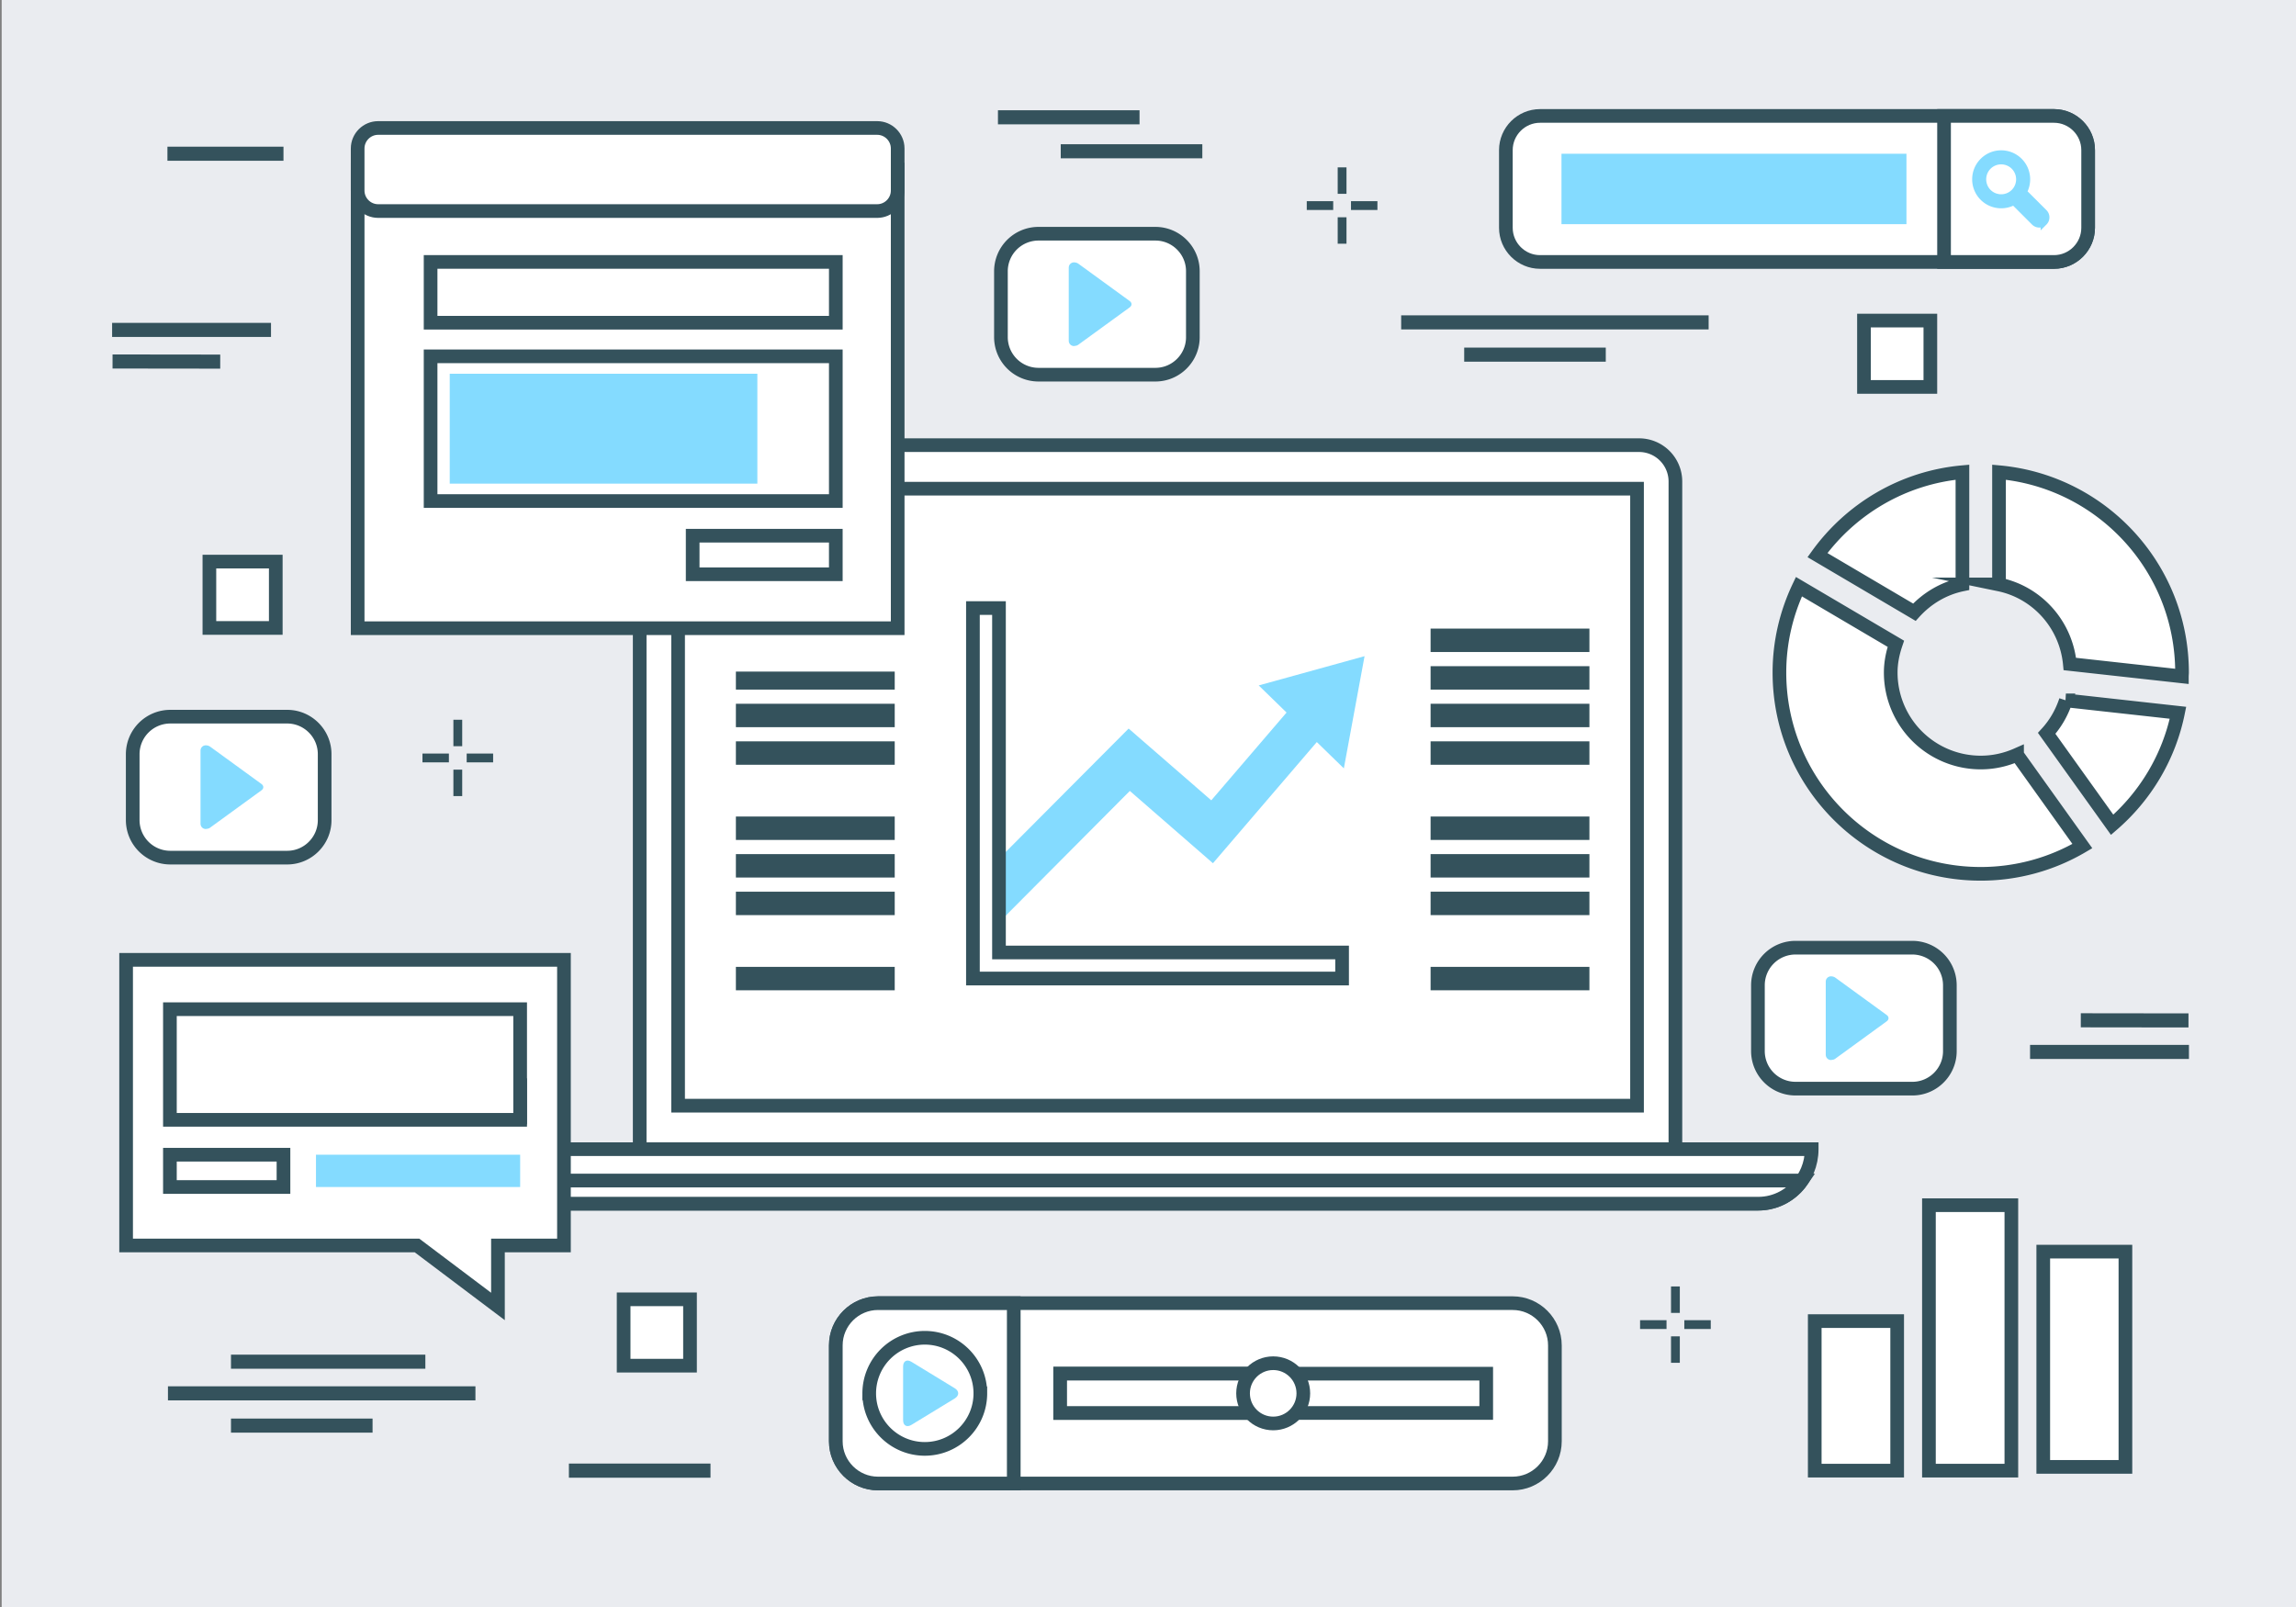 <svg xmlns="http://www.w3.org/2000/svg" xmlns:xlink="http://www.w3.org/1999/xlink" width="335.986" height="235.19" xmlns:v="https://vecta.io/nano"><rect width="100%" height="100%" fill="#808080" stroke="none"/><style><![CDATA[.B{stroke-miterlimit:10}.C{fill:#fff}.D{stroke:#34525c}.E{stroke-width:2}.F{fill-rule:evenodd}.G{fill:#84dbff}]]></style><path fill="#eaecf0" d="M.244 0H336.23v235.19H.244z"/><path d="M299.001 183.18h12.023v31.503h-12.023zm-16.73-6.797h12.062v38.85h-12.062zm-16.71 16.965h12.062v21.885h-12.062z" class="B C D E F"/><path d="M302.312 102.503c-.596 1.815-1.543 3.451-2.807 4.825l9.579 13.384c4.837-4.174 8.315-9.885 9.634-16.394l-16.406-1.815zm-9.785-16.965c5.582 1.152 9.813 5.861 10.364 11.64l16.392 1.811c0-.187.026-.372.026-.556 0-15.366-11.768-27.97-26.782-29.324v16.429zm-12.385 4.063c1.836-2.019 4.256-3.491 7.031-4.062v-16.43c-8.738.791-16.354 5.396-21.214 12.133l14.183 8.359zm15.025 20.86c-1.631.723-3.42 1.137-5.314 1.137a13.17 13.17 0 0 1-13.174-13.165c0-1.483.299-2.884.752-4.214l-14.187-8.358c-1.81 3.812-2.851 8.066-2.851 12.572 0 16.272 13.187 29.455 29.459 29.455a29.26 29.26 0 0 0 14.872-4.059l-9.557-13.368zm-253.14-5.573H24.899a5.5 5.5 0 0 0-5.479 5.479v4.835 4.837a5.5 5.5 0 0 0 5.479 5.478h17.128c3.015 0 5.48-2.465 5.48-5.478v-4.837-4.835c.001-3.013-2.465-5.479-5.48-5.479z" class="B C D E"/><path d="M38.272 115.658l-7.535 5.479c-.158.116-.363.172-.574.182-.017.001-.033.01-.051.01-.426 0-.768-.343-.768-.765v-10.721c0-.423.342-.764.762-.765h-.001.007l.008.003c.229.002.447.063.617.185l7.535 5.479c.347.251.347.66 0 .913z" class="F G"/><path d="M169.077 34.206h-17.126a5.5 5.5 0 0 0-5.479 5.479v4.835 4.837a5.5 5.5 0 0 0 5.479 5.478h17.126c3.016 0 5.48-2.465 5.48-5.478V44.52v-4.835c.001-3.012-2.464-5.479-5.48-5.479z" class="B C D E"/><path d="M165.323 44.977l-7.535 5.479c-.158.116-.363.172-.574.182-.017.001-.033.01-.051.01-.424 0-.768-.343-.768-.765V39.161c0-.423.344-.764.763-.765h-.003.008l.008.003c.228.002.447.063.617.185l7.535 5.479c.346.251.346.661 0 .914z" class="F G"/><path d="M279.854 138.697h-17.128a5.5 5.5 0 0 0-5.479 5.479v4.835 4.837a5.5 5.5 0 0 0 5.479 5.478h17.128c3.015 0 5.479-2.465 5.479-5.478v-4.837-4.835a5.5 5.5 0 0 0-5.479-5.479z" class="B C D E"/><g class="F"><path d="M276.099 149.468l-7.535 5.479c-.158.116-.363.172-.574.182-.017.001-.033.01-.051.01-.425 0-.768-.343-.768-.765v-10.721c0-.423.343-.764.763-.765h-.003.008c.235.005.455.066.625.188l7.535 5.479c.347.251.347.66 0 .913z" class="G"/><g class="B C D E"><path d="M171.385 168.187H93.61V70.472c0-2.937 2.384-5.321 5.32-5.321h72.454 68.47a5.32 5.32 0 0 1 5.317 5.321v97.715h-73.786z"/><path d="M265.114 168.187c0 4.402-3.5 7.977-7.824 7.977H81.496c-4.325 0-7.827-3.574-7.827-7.977h191.445z"/><path d="M75.104 172.778c1.417 2.045 3.748 3.385 6.392 3.385H257.29c2.644 0 4.976-1.34 6.389-3.385H75.104zm24.125-10.96V71.52h140.327v90.299H99.229z"/></g></g><use xlink:href="#B" class="B C D E"/><use xlink:href="#B" y="5.501" class="B C D E"/><use xlink:href="#B" y="11.001" class="B C D E"/><path d="M210.346 109.498h21.242v1.428h-21.242z" class="B C D E"/><use xlink:href="#B" y="27.504" class="B C D E"/><use xlink:href="#B" y="33.005" class="B C D E"/><path d="M210.346 131.502h21.242v1.428h-21.242z" class="B C D E"/><use xlink:href="#B" y="49.507" class="B C D E"/><path d="M108.687 99.289h21.243v.636h-21.243zm0 4.709h21.243v1.427h-21.243zm0 5.5h21.243v1.428h-21.243zm0 11.003h21.243v1.427h-21.243zm0 5.501h21.243v1.427h-21.243zm0 5.5h21.243v1.428h-21.243zm0 11.002h21.243v1.427h-21.243z" class="B C D E"/><path d="M320.252 150.373l-15.758-.019.002-2.061 15.758.019zm-23.183 2.547h23.252v2.061h-23.252zM16.47 51.874l15.758.019-.002 2.061-15.758-.019zm-.065-4.619h23.252v2.061H16.405z" fill="#34525c"/><path d="M272.766 46.916h9.713v9.711h-9.713zM30.642 82.192h9.713v9.711h-9.713zm60.617 107.967h9.713v9.711h-9.713z" class="B C D E"/><path d="M195.751 24.496h1.289v3.869h-1.289zm1.946 4.942h3.869v1.29h-3.869zm-1.946 2.361h1.289v3.869h-1.289zm-4.526-2.361h3.87v1.29h-3.87zM66.347 105.34h1.29v3.869h-1.29zm1.945 4.941h3.87v1.29h-3.87zm-1.945 2.362h1.29v3.869h-1.29zm-4.526-2.362h3.869v1.29h-3.869zm182.706 77.994h1.29v3.869h-1.29zm1.947 4.942h3.869v1.29h-3.869zm-1.947 2.361h1.29v3.869h-1.29zm-4.526-2.361h3.87v1.29h-3.87zM214.263 50.876h20.719v2.061h-20.719zm-68.227-34.742h20.719v2.061h-20.719zm9.188 4.976h20.719v2.061h-20.719zM83.251 214.202h20.719v2.061H83.251zM24.501 21.471h16.982v2.061H24.501zM205.04 46.149h44.994v2.061H205.04zM33.801 198.26h28.444v2.061H33.801zm0 9.355h20.718v2.061H33.801zm-9.223-4.726h44.995v2.061H24.578z" fill="#34525c"/><g class="B C D E F"><path d="M227.536 210.939c0 3.396-2.777 6.176-6.174 6.176h-92.88c-3.396 0-6.174-2.779-6.174-6.176v-14.042c0-3.396 2.778-6.175 6.174-6.175h92.88c3.396 0 6.174 2.778 6.174 6.175v14.042z"/><path d="M148.349 190.723h-19.866c-3.396 0-6.174 2.778-6.174 6.175v14.042c0 3.396 2.778 6.176 6.174 6.176h19.866v-26.393z"/></g><path d="M155.141 201.043h62.345v5.751h-62.345z" class="B C D E"/><path d="M155.141 201.043h30.36v5.751h-30.36zm-11.682 2.878c0 4.486-3.64 8.128-8.131 8.128-4.485 0-8.131-3.642-8.131-8.128a8.14 8.14 0 0 1 8.131-8.133c4.491 0 8.131 3.642 8.131 8.133z" class="B C D E"/><path d="M132.157 207.855c0 .784.551 1.09 1.215.681l6.348-3.87c.666-.414.666-1.079 0-1.488l-6.348-3.874c-.664-.409-1.215-.102-1.215.681v7.87z" class="G"/><g class="C"><g class="D E"><circle cx="186.314" cy="203.919" r="4.409"/><path d="M52.337 24.811h79.025v67.13H52.337z" class="B F"/></g><path d="M52.337,21.731c0-1.65,1.35-3,3-3h73.025c1.65,0,3,1.35,3,3v6.157    c0,1.65-1.35,3-3,3H55.337c-1.65,0-3-1.35-3-3V21.731z" class="F"/></g><g class="B D E"><path fill="none" d="M52.337,21.731c0-1.65,1.35-3,3-3h73.025    c1.65,0,3,1.35,3,3v6.157c0,1.65-1.35,3-3,3H55.337c-1.65,0-3-1.35-3-3V21.731z"/><path d="M63.012 38.334h59.297v8.895H63.012zm38.35 40.068h20.946v5.645h-20.946zm-38.35-26.251h59.297v21.181H63.012z" class="C"/></g><path d="M65.812 54.701h45.017v16.08H65.812zm118.382 45.614l4.075 3.968-11.016 12.849-12.092-10.505-18.349 18.424v9.322l18.523-18.618 12.162 10.582 15.199-17.735 3.957 3.852 3.03-16.422z" class="G"/><path d="M146.186 139.398V88.989h-3.812v50.409 3.612.2h54.022v-3.812zm-63.659 1.081H18.454v41.798h42.565l11.849 8.927v-8.927h9.659z" class="B C D E"/><path d="M46.239 168.996h29.877v4.727H46.239z" class="G"/><g class="B C D E"><path d="M71.351 158.819h4.766v4.731h-4.766zm-46.487 10.177h16.619v4.727H24.864z"/><path d="M24.864 147.699h51.252v16.192H24.864z"/><g class="F"><path d="M220.362 21.968c0-2.75 2.25-5 5-5h75.207c2.75 0 5 2.25 5 5v11.371c0 2.75-2.25 5-5 5h-75.207c-2.75 0-5-2.25-5-5V21.968z"/><path d="M284.483 38.339h16.086c2.75 0 5-2.25 5-5V21.968c0-2.75-2.25-5-5-5h-16.086v21.371z"/></g></g><g class="G"><path d="M228.5 22.501h50.482v10.307H228.5z"/><path stroke="#84dbff" d="M299.114 31.112l-3.017-3.014c.814-1.43.609-3.285-.606-4.502-1.46-1.461-3.838-1.461-5.295 0-1.463 1.461-1.463 3.834 0 5.297 1.214 1.213 3.072 1.418 4.5.605l3.015 3.014c.387.391 1.017.391 1.403 0a.99.99 0 0 0 0-1.4h0zm-4.371-2.963c-1.047 1.045-2.752 1.045-3.805 0a2.7 2.7 0 0 1 0-3.809 2.7 2.7 0 0 1 3.805 0 2.7 2.7 0 0 1 0 3.809h0zm0 0" class="B"/></g><defs ><path id="B" d="M210.346 92.997h21.242v1.427h-21.242z"/></defs></svg>